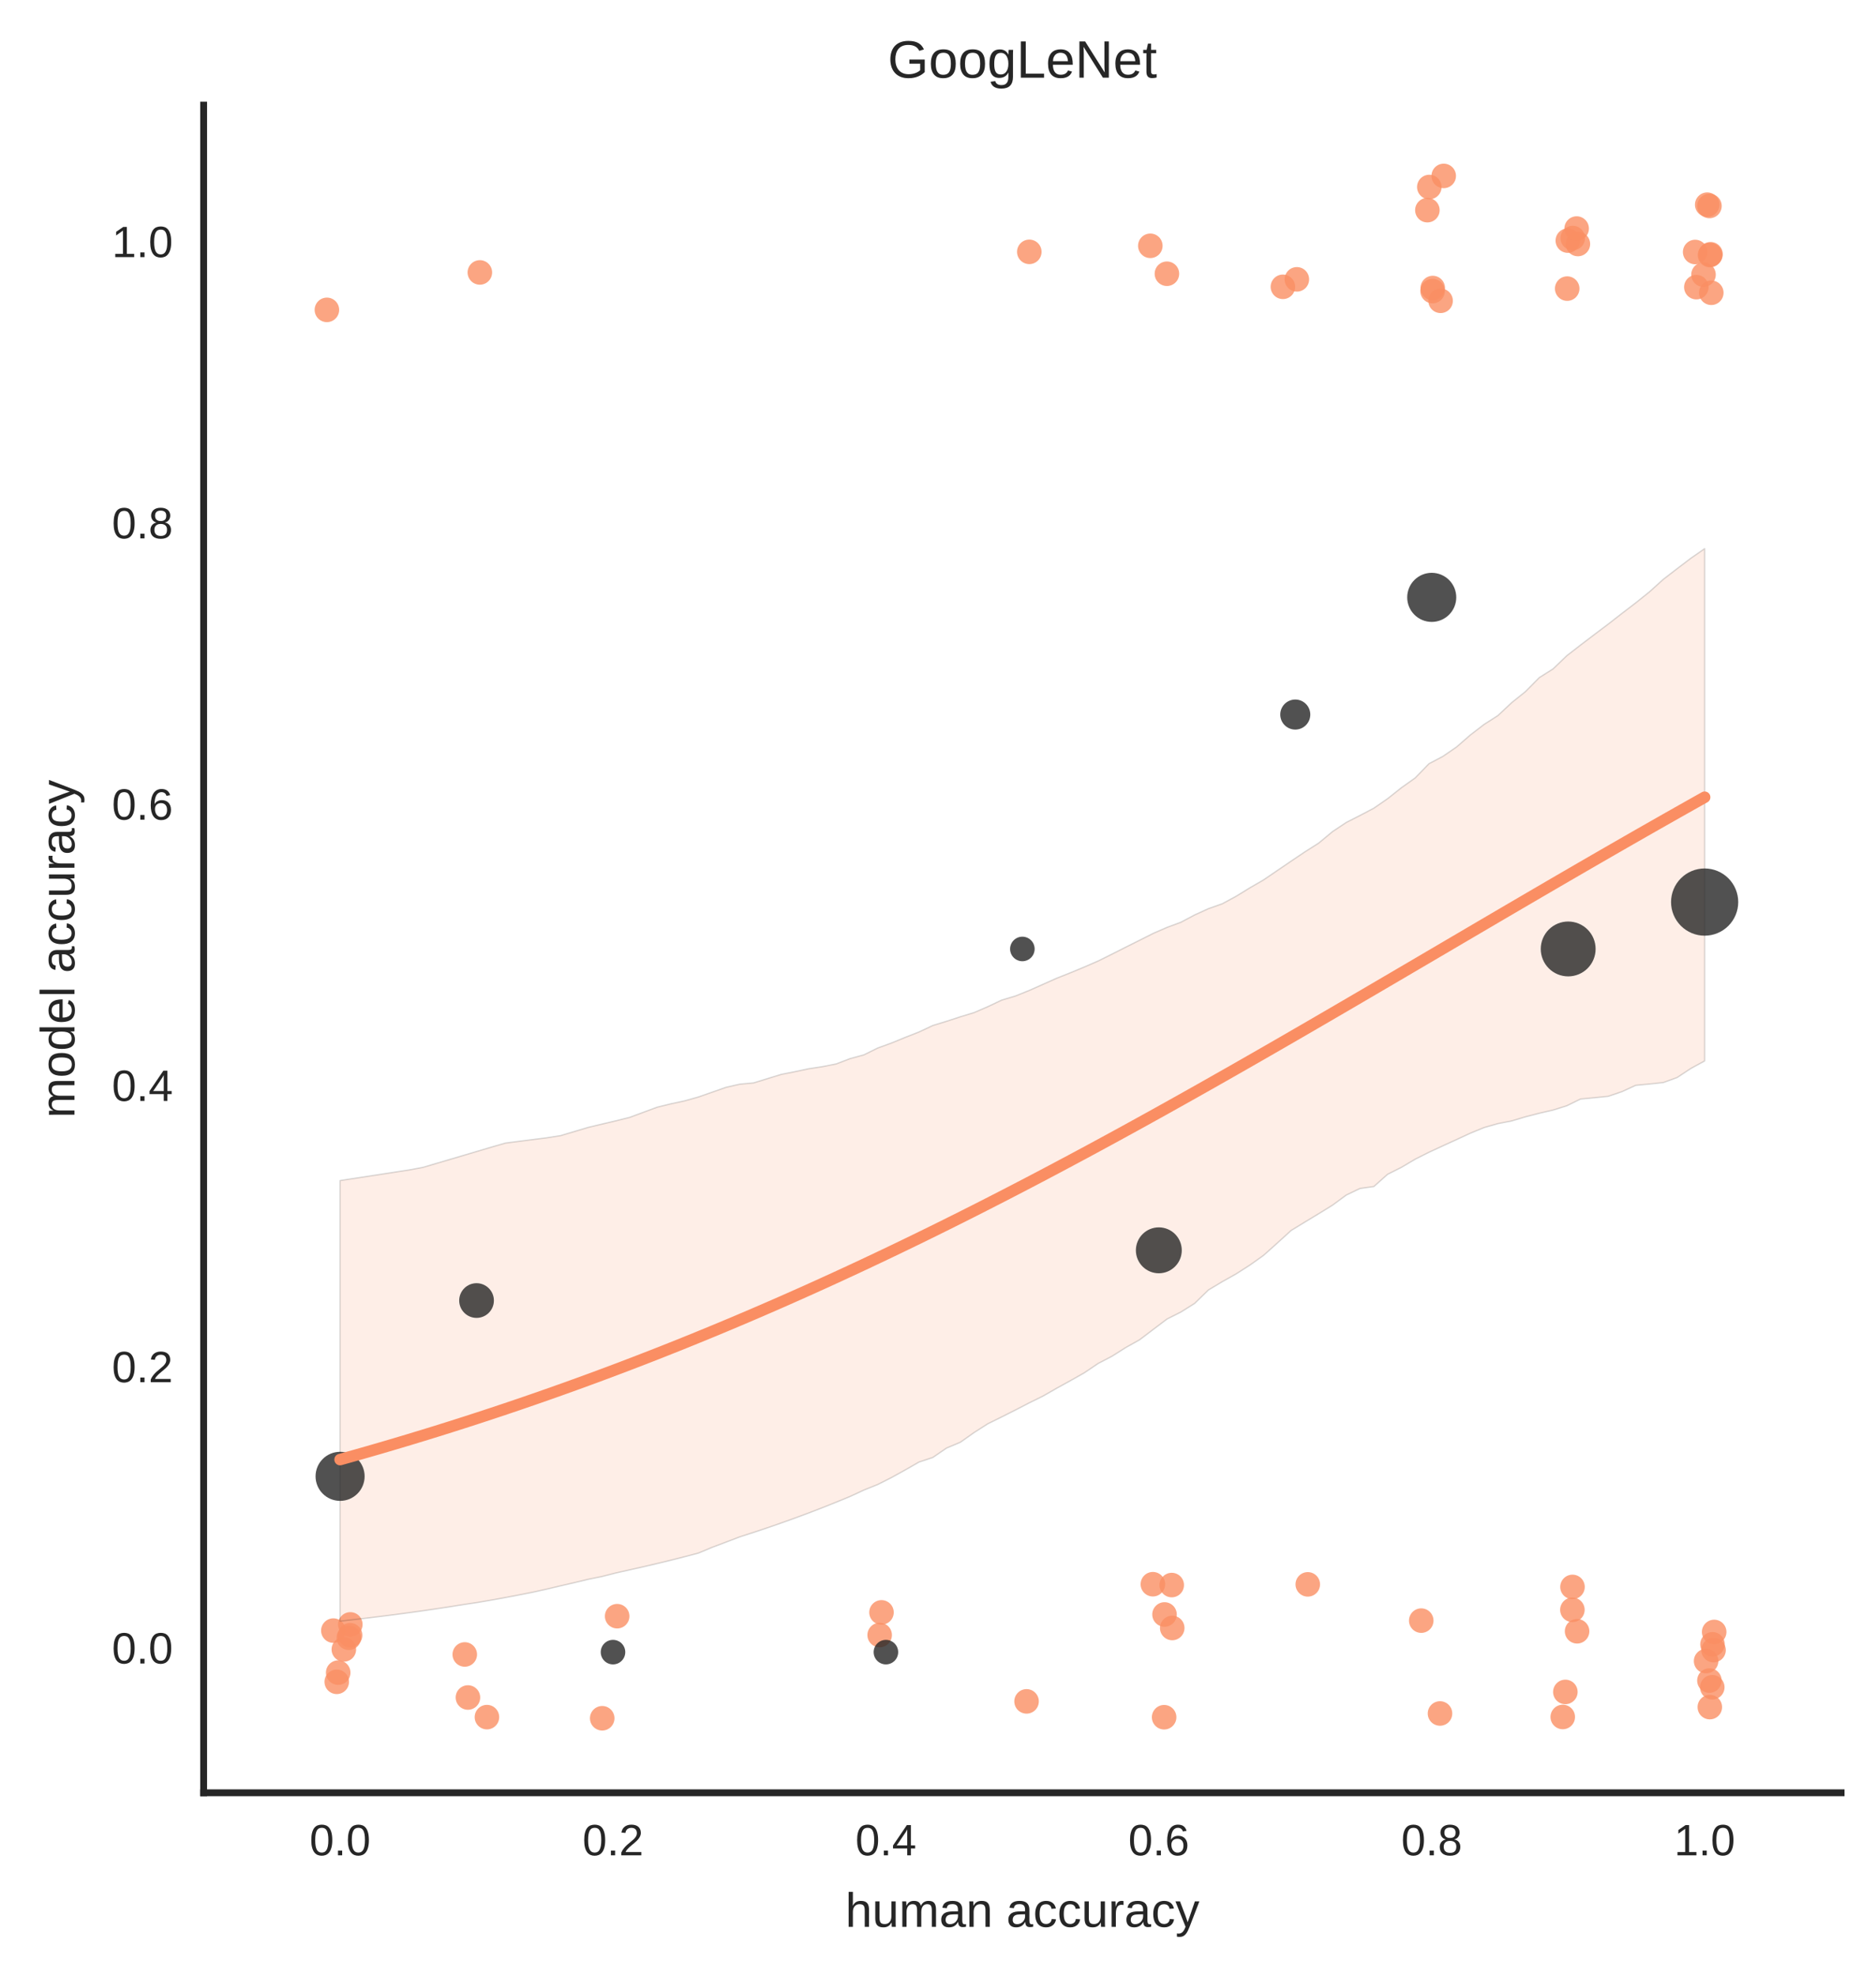 <?xml version="1.0" encoding="utf-8" standalone="no"?>
<!DOCTYPE svg PUBLIC "-//W3C//DTD SVG 1.1//EN"
  "http://www.w3.org/Graphics/SVG/1.1/DTD/svg11.dtd">
<!-- Created with matplotlib (http://matplotlib.org/) -->
<svg height="360pt" version="1.1" viewBox="0 0 342 360" width="342pt" xmlns="http://www.w3.org/2000/svg" xmlns:xlink="http://www.w3.org/1999/xlink">
 <defs>
  <style type="text/css">
*{stroke-linecap:butt;stroke-linejoin:round;stroke-miterlimit:100000;}
  </style>
 </defs>
 <g id="figure_1">
  <g id="patch_1">
   <path d="M 0 360.132 
L 342.837 360.132 
L 342.837 0 
L 0 0 
z
" style="fill:#ffffff;"/>
  </g>
  <g id="axes_1">
   <g id="patch_2">
    <path d="M 37.123 326.671 
L 335.637 326.671 
L 335.637 19.157 
L 37.123 19.157 
z
" style="fill:#ffffff;"/>
   </g>
   <g id="matplotlib.axis_1">
    <g id="xtick_1">
     <g id="line2d_1">
      <defs>
       <path d="M 0 0 
L 0 0 
" id="mc113254502" style="stroke:#262626;stroke-width:0.8;"/>
      </defs>
      <g>
       <use style="fill:#262626;stroke:#262626;stroke-width:0.8;" x="61.999" xlink:href="#mc113254502" y="326.671"/>
      </g>
     </g>
     <g id="text_1">
      <!-- 0.0 -->
      <defs>
       <path d="M 9.125 0 
L 9.125 10.688 
L 18.656 10.688 
L 18.656 0 
z
" id="LiberationSans-2e"/>
       <path d="M 51.703 34.422 
Q 51.703 24.516 49.828 17.75 
Q 47.953 10.984 44.703 6.812 
Q 41.453 2.641 37.062 0.828 
Q 32.672 -0.984 27.688 -0.984 
Q 22.656 -0.984 18.312 0.828 
Q 13.969 2.641 10.766 6.781 
Q 7.562 10.938 5.734 17.703 
Q 3.906 24.469 3.906 34.422 
Q 3.906 44.828 5.734 51.641 
Q 7.562 58.453 10.781 62.5 
Q 14.016 66.547 18.406 68.188 
Q 22.797 69.828 27.984 69.828 
Q 32.906 69.828 37.219 68.188 
Q 41.547 66.547 44.766 62.5 
Q 48 58.453 49.844 51.641 
Q 51.703 44.828 51.703 34.422 
M 42.781 34.422 
Q 42.781 42.625 41.797 48.062 
Q 40.828 53.516 38.922 56.766 
Q 37.016 60.016 34.25 61.359 
Q 31.5 62.703 27.984 62.703 
Q 24.266 62.703 21.438 61.328 
Q 18.609 59.969 16.672 56.719 
Q 14.75 53.469 13.766 48.016 
Q 12.797 42.578 12.797 34.422 
Q 12.797 26.516 13.797 21.094 
Q 14.797 15.672 16.719 12.375 
Q 18.656 9.078 21.438 7.641 
Q 24.219 6.203 27.781 6.203 
Q 31.25 6.203 34.031 7.641 
Q 36.812 9.078 38.734 12.375 
Q 40.672 15.672 41.719 21.094 
Q 42.781 26.516 42.781 34.422 
" id="LiberationSans-30"/>
      </defs>
      <g style="fill:#262626;" transform="translate(56.439 338.068)scale(0.08 -0.08)">
       <use xlink:href="#LiberationSans-30"/>
       <use x="55.615" xlink:href="#LiberationSans-2e"/>
       <use x="83.398" xlink:href="#LiberationSans-30"/>
      </g>
     </g>
    </g>
    <g id="xtick_2">
     <g id="line2d_2">
      <g>
       <use style="fill:#262626;stroke:#262626;stroke-width:0.8;" x="111.752" xlink:href="#mc113254502" y="326.671"/>
      </g>
     </g>
     <g id="text_2">
      <!-- 0.2 -->
      <defs>
       <path d="M 5.031 0 
L 5.031 6.203 
Q 7.516 11.922 11.109 16.281 
Q 14.703 20.656 18.656 24.188 
Q 22.609 27.734 26.484 30.766 
Q 30.375 33.797 33.5 36.812 
Q 36.625 39.844 38.547 43.156 
Q 40.484 46.484 40.484 50.688 
Q 40.484 53.609 39.594 55.828 
Q 38.719 58.062 37.062 59.562 
Q 35.406 61.078 33.078 61.828 
Q 30.766 62.594 27.938 62.594 
Q 25.297 62.594 22.969 61.859 
Q 20.656 61.141 18.844 59.672 
Q 17.047 58.203 15.891 56.031 
Q 14.75 53.859 14.406 50.984 
L 5.422 51.812 
Q 5.859 55.516 7.469 58.781 
Q 9.078 62.062 11.906 64.531 
Q 14.75 67 18.719 68.406 
Q 22.703 69.828 27.938 69.828 
Q 33.062 69.828 37.062 68.609 
Q 41.062 67.391 43.812 64.984 
Q 46.578 62.594 48.047 59.078 
Q 49.516 55.562 49.516 50.984 
Q 49.516 47.516 48.266 44.391 
Q 47.016 41.266 44.938 38.422 
Q 42.875 35.594 40.141 32.953 
Q 37.406 30.328 34.422 27.812 
Q 31.453 25.297 28.422 22.828 
Q 25.391 20.359 22.719 17.859 
Q 20.062 15.375 17.969 12.812 
Q 15.875 10.25 14.703 7.469 
L 50.594 7.469 
L 50.594 0 
z
" id="LiberationSans-32"/>
      </defs>
      <g style="fill:#262626;" transform="translate(106.192 338.068)scale(0.08 -0.08)">
       <use xlink:href="#LiberationSans-30"/>
       <use x="55.615" xlink:href="#LiberationSans-2e"/>
       <use x="83.398" xlink:href="#LiberationSans-32"/>
      </g>
     </g>
    </g>
    <g id="xtick_3">
     <g id="line2d_3">
      <g>
       <use style="fill:#262626;stroke:#262626;stroke-width:0.8;" x="161.504" xlink:href="#mc113254502" y="326.671"/>
      </g>
     </g>
     <g id="text_3">
      <!-- 0.4 -->
      <defs>
       <path d="M 43.016 15.578 
L 43.016 0 
L 34.719 0 
L 34.719 15.578 
L 2.297 15.578 
L 2.297 22.406 
L 33.797 68.797 
L 43.016 68.797 
L 43.016 22.516 
L 52.688 22.516 
L 52.688 15.578 
z
M 34.719 58.891 
Q 34.625 58.641 34.234 57.938 
Q 33.844 57.234 33.344 56.344 
Q 32.859 55.469 32.344 54.562 
Q 31.844 53.656 31.453 53.078 
L 13.812 27.094 
Q 13.578 26.703 13.109 26.062 
Q 12.641 25.438 12.156 24.781 
Q 11.672 24.125 11.172 23.484 
Q 10.688 22.859 10.406 22.516 
L 34.719 22.516 
z
" id="LiberationSans-34"/>
      </defs>
      <g style="fill:#262626;" transform="translate(155.944 338.068)scale(0.08 -0.08)">
       <use xlink:href="#LiberationSans-30"/>
       <use x="55.615" xlink:href="#LiberationSans-2e"/>
       <use x="83.398" xlink:href="#LiberationSans-34"/>
      </g>
     </g>
    </g>
    <g id="xtick_4">
     <g id="line2d_4">
      <g>
       <use style="fill:#262626;stroke:#262626;stroke-width:0.8;" x="211.256" xlink:href="#mc113254502" y="326.671"/>
      </g>
     </g>
     <g id="text_4">
      <!-- 0.6 -->
      <defs>
       <path d="M 51.219 22.516 
Q 51.219 17.328 49.781 13 
Q 48.344 8.688 45.531 5.578 
Q 42.719 2.484 38.562 0.75 
Q 34.422 -0.984 29 -0.984 
Q 23 -0.984 18.5 1.312 
Q 14.016 3.609 11.031 7.922 
Q 8.062 12.25 6.562 18.531 
Q 5.078 24.812 5.078 32.812 
Q 5.078 42 6.766 48.922 
Q 8.453 55.859 11.625 60.5 
Q 14.797 65.141 19.359 67.484 
Q 23.922 69.828 29.688 69.828 
Q 33.203 69.828 36.281 69.094 
Q 39.359 68.359 41.875 66.719 
Q 44.391 65.094 46.281 62.406 
Q 48.188 59.719 49.312 55.812 
L 40.922 54.297 
Q 39.547 58.734 36.547 60.719 
Q 33.547 62.703 29.594 62.703 
Q 25.984 62.703 23.047 60.984 
Q 20.125 59.281 18.062 55.875 
Q 16.016 52.484 14.906 47.359 
Q 13.812 42.234 13.812 35.406 
Q 16.219 39.844 20.562 42.156 
Q 24.906 44.484 30.516 44.484 
Q 35.203 44.484 39.016 42.969 
Q 42.828 41.453 45.531 38.594 
Q 48.25 35.75 49.734 31.672 
Q 51.219 27.594 51.219 22.516 
M 42.281 22.125 
Q 42.281 25.688 41.406 28.562 
Q 40.531 31.453 38.766 33.469 
Q 37.016 35.5 34.422 36.594 
Q 31.844 37.703 28.422 37.703 
Q 26.031 37.703 23.578 36.984 
Q 21.141 36.281 19.156 34.688 
Q 17.188 33.109 15.938 30.516 
Q 14.703 27.938 14.703 24.219 
Q 14.703 20.406 15.672 17.109 
Q 16.656 13.812 18.484 11.375 
Q 20.312 8.938 22.891 7.516 
Q 25.484 6.109 28.719 6.109 
Q 31.891 6.109 34.406 7.203 
Q 36.922 8.297 38.672 10.375 
Q 40.438 12.453 41.359 15.422 
Q 42.281 18.406 42.281 22.125 
" id="LiberationSans-36"/>
      </defs>
      <g style="fill:#262626;" transform="translate(205.696 338.068)scale(0.08 -0.08)">
       <use xlink:href="#LiberationSans-30"/>
       <use x="55.615" xlink:href="#LiberationSans-2e"/>
       <use x="83.398" xlink:href="#LiberationSans-36"/>
      </g>
     </g>
    </g>
    <g id="xtick_5">
     <g id="line2d_5">
      <g>
       <use style="fill:#262626;stroke:#262626;stroke-width:0.8;" x="261.009" xlink:href="#mc113254502" y="326.671"/>
      </g>
     </g>
     <g id="text_5">
      <!-- 0.8 -->
      <defs>
       <path d="M 51.266 19.188 
Q 51.266 14.797 49.875 11.109 
Q 48.484 7.422 45.625 4.734 
Q 42.781 2.047 38.328 0.531 
Q 33.891 -0.984 27.828 -0.984 
Q 21.781 -0.984 17.359 0.531 
Q 12.938 2.047 10.031 4.703 
Q 7.125 7.375 5.734 11.062 
Q 4.344 14.75 4.344 19.094 
Q 4.344 22.859 5.484 25.781 
Q 6.641 28.719 8.562 30.828 
Q 10.5 32.953 12.969 34.25 
Q 15.438 35.547 18.062 35.984 
L 18.062 36.188 
Q 15.188 36.859 12.906 38.375 
Q 10.641 39.891 9.094 42.016 
Q 7.562 44.141 6.75 46.719 
Q 5.953 49.312 5.953 52.203 
Q 5.953 55.812 7.344 59 
Q 8.734 62.203 11.469 64.625 
Q 14.203 67.047 18.25 68.438 
Q 22.312 69.828 27.641 69.828 
Q 33.25 69.828 37.375 68.406 
Q 41.5 67 44.203 64.578 
Q 46.922 62.156 48.234 58.938 
Q 49.562 55.719 49.562 52.094 
Q 49.562 49.266 48.75 46.672 
Q 47.953 44.094 46.406 41.969 
Q 44.875 39.844 42.594 38.344 
Q 40.328 36.859 37.359 36.281 
L 37.359 36.078 
Q 40.328 35.594 42.859 34.297 
Q 45.406 33.016 47.266 30.891 
Q 49.125 28.766 50.188 25.828 
Q 51.266 22.906 51.266 19.188 
M 40.438 51.609 
Q 40.438 54.203 39.766 56.344 
Q 39.109 58.5 37.594 60.031 
Q 36.078 61.578 33.641 62.422 
Q 31.203 63.281 27.641 63.281 
Q 24.172 63.281 21.781 62.422 
Q 19.391 61.578 17.844 60.031 
Q 16.312 58.5 15.625 56.344 
Q 14.938 54.203 14.938 51.609 
Q 14.938 49.562 15.469 47.406 
Q 16.016 45.266 17.422 43.5 
Q 18.844 41.75 21.328 40.625 
Q 23.828 39.5 27.734 39.5 
Q 31.891 39.5 34.406 40.625 
Q 36.922 41.75 38.25 43.5 
Q 39.594 45.266 40.016 47.406 
Q 40.438 49.562 40.438 51.609 
M 42.141 20.016 
Q 42.141 22.516 41.453 24.828 
Q 40.766 27.156 39.109 28.938 
Q 37.453 30.719 34.641 31.812 
Q 31.844 32.906 27.641 32.906 
Q 23.781 32.906 21.062 31.812 
Q 18.359 30.719 16.672 28.906 
Q 14.984 27.094 14.203 24.719 
Q 13.422 22.359 13.422 19.828 
Q 13.422 16.656 14.203 14.031 
Q 14.984 11.422 16.688 9.547 
Q 18.406 7.672 21.188 6.641 
Q 23.969 5.609 27.938 5.609 
Q 31.938 5.609 34.672 6.641 
Q 37.406 7.672 39.062 9.547 
Q 40.719 11.422 41.422 14.078 
Q 42.141 16.75 42.141 20.016 
" id="LiberationSans-38"/>
      </defs>
      <g style="fill:#262626;" transform="translate(255.449 338.068)scale(0.08 -0.08)">
       <use xlink:href="#LiberationSans-30"/>
       <use x="55.615" xlink:href="#LiberationSans-2e"/>
       <use x="83.398" xlink:href="#LiberationSans-38"/>
      </g>
     </g>
    </g>
    <g id="xtick_6">
     <g id="line2d_6">
      <g>
       <use style="fill:#262626;stroke:#262626;stroke-width:0.8;" x="310.761" xlink:href="#mc113254502" y="326.671"/>
      </g>
     </g>
     <g id="text_6">
      <!-- 1.0 -->
      <defs>
       <path d="M 7.625 0 
L 7.625 7.469 
L 25.141 7.469 
L 25.141 60.406 
L 9.625 49.312 
L 9.625 57.625 
L 25.875 68.797 
L 33.984 68.797 
L 33.984 7.469 
L 50.734 7.469 
L 50.734 0 
z
" id="LiberationSans-31"/>
      </defs>
      <g style="fill:#262626;" transform="translate(305.201 338.068)scale(0.08 -0.08)">
       <use xlink:href="#LiberationSans-31"/>
       <use x="55.615" xlink:href="#LiberationSans-2e"/>
       <use x="83.398" xlink:href="#LiberationSans-30"/>
      </g>
     </g>
    </g>
    <g id="text_7">
     <!-- human accuracy -->
     <defs>
      <path d="M 6.938 0 
L 6.938 40.531 
Q 6.938 42.188 6.906 43.922 
Q 6.891 45.656 6.828 47.266 
Q 6.781 48.875 6.734 50.281 
Q 6.688 51.703 6.641 52.828 
L 14.938 52.828 
Q 14.984 51.703 15.062 50.266 
Q 15.141 48.828 15.203 47.312 
Q 15.281 45.797 15.297 44.406 
Q 15.328 43.016 15.328 42.047 
L 15.531 42.047 
Q 16.453 45.062 17.5 47.281 
Q 18.562 49.516 19.969 50.953 
Q 21.391 52.391 23.344 53.094 
Q 25.297 53.812 28.078 53.812 
Q 29.156 53.812 30.125 53.641 
Q 31.109 53.469 31.641 53.328 
L 31.641 45.266 
Q 30.766 45.516 29.594 45.625 
Q 28.422 45.75 26.953 45.75 
Q 23.922 45.75 21.797 44.375 
Q 19.672 43.016 18.328 40.594 
Q 17 38.188 16.359 34.844 
Q 15.719 31.5 15.719 27.547 
L 15.719 0 
z
" id="LiberationSans-72"/>
      <path d="M 20.219 -0.984 
Q 12.25 -0.984 8.25 3.219 
Q 4.25 7.422 4.25 14.75 
Q 4.25 19.969 6.219 23.312 
Q 8.203 26.656 11.391 28.562 
Q 14.594 30.469 18.688 31.203 
Q 22.797 31.938 27.047 32.031 
L 38.922 32.234 
L 38.922 35.109 
Q 38.922 38.375 38.234 40.672 
Q 37.547 42.969 36.125 44.375 
Q 34.719 45.797 32.594 46.453 
Q 30.469 47.125 27.594 47.125 
Q 25.047 47.125 23 46.75 
Q 20.953 46.391 19.438 45.438 
Q 17.922 44.484 16.984 42.844 
Q 16.062 41.219 15.766 38.719 
L 6.594 39.547 
Q 7.078 42.672 8.438 45.281 
Q 9.812 47.906 12.328 49.797 
Q 14.844 51.703 18.625 52.75 
Q 22.406 53.812 27.781 53.812 
Q 37.75 53.812 42.766 49.234 
Q 47.797 44.672 47.797 36.031 
L 47.797 13.281 
Q 47.797 9.375 48.828 7.391 
Q 49.859 5.422 52.734 5.422 
Q 53.469 5.422 54.203 5.516 
Q 54.938 5.609 55.609 5.766 
L 55.609 0.297 
Q 53.953 -0.094 52.312 -0.281 
Q 50.688 -0.484 48.828 -0.484 
Q 46.344 -0.484 44.562 0.172 
Q 42.781 0.828 41.656 2.172 
Q 40.531 3.516 39.938 5.484 
Q 39.359 7.469 39.203 10.109 
L 38.922 10.109 
Q 37.5 7.562 35.812 5.516 
Q 34.125 3.469 31.875 2.031 
Q 29.641 0.594 26.781 -0.188 
Q 23.922 -0.984 20.219 -0.984 
M 22.219 5.609 
Q 26.422 5.609 29.562 7.141 
Q 32.719 8.688 34.781 11.078 
Q 36.859 13.484 37.891 16.312 
Q 38.922 19.141 38.922 21.734 
L 38.922 26.078 
L 29.297 25.875 
Q 26.078 25.828 23.172 25.406 
Q 20.266 25 18.062 23.781 
Q 15.875 22.562 14.578 20.359 
Q 13.281 18.172 13.281 14.594 
Q 13.281 10.297 15.594 7.953 
Q 17.922 5.609 22.219 5.609 
" id="LiberationSans-61"/>
      <path d="M 15.328 52.828 
L 15.328 19.344 
Q 15.328 15.484 15.891 12.891 
Q 16.453 10.297 17.719 8.703 
Q 19 7.125 21.062 6.469 
Q 23.141 5.812 26.219 5.812 
Q 29.344 5.812 31.859 6.906 
Q 34.375 8.016 36.156 10.078 
Q 37.938 12.156 38.906 15.203 
Q 39.891 18.266 39.891 22.219 
L 39.891 52.828 
L 48.688 52.828 
L 48.688 11.281 
Q 48.688 9.625 48.703 7.781 
Q 48.734 5.953 48.781 4.312 
Q 48.828 2.688 48.875 1.516 
Q 48.922 0.344 48.969 0 
L 40.672 0 
Q 40.625 0.25 40.578 1.312 
Q 40.531 2.391 40.453 3.781 
Q 40.375 5.172 40.328 6.609 
Q 40.281 8.062 40.281 9.031 
L 40.141 9.031 
Q 38.875 6.734 37.359 4.875 
Q 35.844 3.031 33.844 1.734 
Q 31.844 0.438 29.25 -0.266 
Q 26.656 -0.984 23.25 -0.984 
Q 18.844 -0.984 15.672 0.094 
Q 12.5 1.172 10.453 3.422 
Q 8.406 5.672 7.453 9.188 
Q 6.5 12.703 6.5 17.625 
L 6.5 52.828 
z
" id="LiberationSans-75"/>
      <path d="M 13.422 26.656 
Q 13.422 22.125 14.078 18.312 
Q 14.75 14.5 16.312 11.734 
Q 17.875 8.984 20.438 7.469 
Q 23 5.953 26.766 5.953 
Q 31.453 5.953 34.594 8.484 
Q 37.75 11.031 38.484 16.312 
L 47.359 15.719 
Q 46.922 12.453 45.453 9.422 
Q 44 6.391 41.484 4.094 
Q 38.969 1.812 35.344 0.406 
Q 31.734 -0.984 27 -0.984 
Q 20.797 -0.984 16.453 1.109 
Q 12.109 3.219 9.391 6.906 
Q 6.688 10.594 5.469 15.594 
Q 4.25 20.609 4.25 26.469 
Q 4.25 31.781 5.125 35.859 
Q 6 39.938 7.594 42.984 
Q 9.188 46.047 11.328 48.125 
Q 13.484 50.203 15.984 51.438 
Q 18.5 52.688 21.281 53.25 
Q 24.078 53.812 26.906 53.812 
Q 31.344 53.812 34.812 52.594 
Q 38.281 51.375 40.797 49.25 
Q 43.312 47.125 44.875 44.234 
Q 46.438 41.359 47.078 38.031 
L 38.031 37.359 
Q 37.359 41.75 34.562 44.328 
Q 31.781 46.922 26.656 46.922 
Q 22.906 46.922 20.391 45.672 
Q 17.875 44.438 16.312 41.922 
Q 14.75 39.406 14.078 35.594 
Q 13.422 31.781 13.422 26.656 
" id="LiberationSans-63"/>
      <path d="M 29.5 0 
Q 27.641 -4.781 25.703 -8.609 
Q 23.781 -12.453 21.391 -15.156 
Q 19 -17.875 16.062 -19.312 
Q 13.141 -20.75 9.328 -20.75 
Q 7.672 -20.75 6.25 -20.656 
Q 4.828 -20.562 3.266 -20.219 
L 3.266 -13.625 
Q 4.203 -13.766 5.375 -13.844 
Q 6.547 -13.922 7.375 -13.922 
Q 11.234 -13.922 14.547 -11.031 
Q 17.875 -8.156 20.359 -1.859 
L 21.188 0.25 
L 0.25 52.828 
L 9.625 52.828 
L 20.75 23.641 
Q 21.234 22.312 21.984 20.109 
Q 22.75 17.922 23.5 15.719 
Q 24.266 13.531 24.844 11.766 
Q 25.438 10.016 25.531 9.578 
Q 25.688 10.109 26.25 11.688 
Q 26.812 13.281 27.516 15.234 
Q 28.219 17.188 28.953 19.188 
Q 29.688 21.188 30.172 22.656 
L 40.531 52.828 
L 49.812 52.828 
z
" id="LiberationSans-79"/>
      <path d="M 15.484 43.797 
Q 16.938 46.484 18.641 48.359 
Q 20.359 50.25 22.406 51.469 
Q 24.469 52.688 26.906 53.25 
Q 29.344 53.812 32.375 53.812 
Q 37.453 53.812 40.703 52.438 
Q 43.953 51.078 45.828 48.609 
Q 47.703 46.141 48.406 42.719 
Q 49.125 39.312 49.125 35.203 
L 49.125 0 
L 40.281 0 
L 40.281 33.5 
Q 40.281 36.859 39.859 39.391 
Q 39.453 41.938 38.281 43.625 
Q 37.109 45.312 34.953 46.156 
Q 32.812 47.016 29.391 47.016 
Q 26.266 47.016 23.75 45.891 
Q 21.234 44.781 19.453 42.719 
Q 17.672 40.672 16.688 37.734 
Q 15.719 34.812 15.719 31.156 
L 15.719 0 
L 6.938 0 
L 6.938 72.469 
L 15.719 72.469 
L 15.719 53.609 
Q 15.719 52 15.672 50.391 
Q 15.625 48.781 15.547 47.406 
Q 15.484 46.047 15.422 45.094 
Q 15.375 44.141 15.328 43.797 
z
" id="LiberationSans-68"/>
      <path d="M 37.5 0 
L 37.5 33.5 
Q 37.5 37.359 37.016 39.938 
Q 36.531 42.531 35.375 44.109 
Q 34.234 45.703 32.375 46.359 
Q 30.516 47.016 27.828 47.016 
Q 25.047 47.016 22.797 45.922 
Q 20.562 44.828 18.969 42.75 
Q 17.391 40.672 16.531 37.625 
Q 15.672 34.578 15.672 30.609 
L 15.672 0 
L 6.938 0 
L 6.938 41.547 
Q 6.938 43.219 6.906 45.047 
Q 6.891 46.875 6.828 48.5 
Q 6.781 50.141 6.734 51.312 
Q 6.688 52.484 6.641 52.828 
L 14.938 52.828 
Q 14.984 52.594 15.031 51.516 
Q 15.094 50.438 15.156 49.047 
Q 15.234 47.656 15.281 46.219 
Q 15.328 44.781 15.328 43.797 
L 15.484 43.797 
Q 16.656 46.094 18.016 47.953 
Q 19.391 49.812 21.219 51.094 
Q 23.047 52.391 25.406 53.094 
Q 27.781 53.812 30.906 53.812 
Q 36.922 53.812 40.406 51.422 
Q 43.891 49.031 45.266 43.797 
L 45.406 43.797 
Q 46.578 46.094 48.047 47.953 
Q 49.516 49.812 51.469 51.094 
Q 53.422 52.391 55.859 53.094 
Q 58.297 53.812 61.422 53.812 
Q 65.438 53.812 68.328 52.734 
Q 71.234 51.656 73.094 49.406 
Q 74.953 47.172 75.828 43.625 
Q 76.703 40.094 76.703 35.203 
L 76.703 0 
L 68.016 0 
L 68.016 33.5 
Q 68.016 37.359 67.531 39.938 
Q 67.047 42.531 65.891 44.109 
Q 64.75 45.703 62.891 46.359 
Q 61.031 47.016 58.344 47.016 
Q 55.562 47.016 53.312 45.969 
Q 51.078 44.922 49.484 42.875 
Q 47.906 40.828 47.047 37.75 
Q 46.188 34.672 46.188 30.609 
L 46.188 0 
z
" id="LiberationSans-6d"/>
      <path d="M 40.281 0 
L 40.281 33.5 
Q 40.281 37.359 39.719 39.938 
Q 39.156 42.531 37.891 44.109 
Q 36.625 45.703 34.547 46.359 
Q 32.469 47.016 29.391 47.016 
Q 26.266 47.016 23.75 45.922 
Q 21.234 44.828 19.453 42.75 
Q 17.672 40.672 16.688 37.625 
Q 15.719 34.578 15.719 30.609 
L 15.719 0 
L 6.938 0 
L 6.938 41.547 
Q 6.938 43.219 6.906 45.047 
Q 6.891 46.875 6.828 48.5 
Q 6.781 50.141 6.734 51.312 
Q 6.688 52.484 6.641 52.828 
L 14.938 52.828 
Q 14.984 52.594 15.031 51.516 
Q 15.094 50.438 15.156 49.047 
Q 15.234 47.656 15.281 46.219 
Q 15.328 44.781 15.328 43.797 
L 15.484 43.797 
Q 16.75 46.094 18.266 47.953 
Q 19.781 49.812 21.781 51.094 
Q 23.781 52.391 26.359 53.094 
Q 28.953 53.812 32.375 53.812 
Q 36.766 53.812 39.938 52.734 
Q 43.109 51.656 45.156 49.406 
Q 47.219 47.172 48.172 43.625 
Q 49.125 40.094 49.125 35.203 
L 49.125 0 
z
" id="LiberationSans-6e"/>
      <path id="LiberationSans-20"/>
     </defs>
     <g style="fill:#262626;" transform="translate(154.1 351.106)scale(0.088 -0.088)">
      <use xlink:href="#LiberationSans-68"/>
      <use x="55.615" xlink:href="#LiberationSans-75"/>
      <use x="111.23" xlink:href="#LiberationSans-6d"/>
      <use x="194.531" xlink:href="#LiberationSans-61"/>
      <use x="250.146" xlink:href="#LiberationSans-6e"/>
      <use x="305.762" xlink:href="#LiberationSans-20"/>
      <use x="333.545" xlink:href="#LiberationSans-61"/>
      <use x="389.16" xlink:href="#LiberationSans-63"/>
      <use x="439.16" xlink:href="#LiberationSans-63"/>
      <use x="489.16" xlink:href="#LiberationSans-75"/>
      <use x="544.775" xlink:href="#LiberationSans-72"/>
      <use x="578.076" xlink:href="#LiberationSans-61"/>
      <use x="633.691" xlink:href="#LiberationSans-63"/>
      <use x="683.691" xlink:href="#LiberationSans-79"/>
     </g>
    </g>
   </g>
   <g id="matplotlib.axis_2">
    <g id="ytick_1">
     <g id="line2d_7">
      <g>
       <use style="fill:#262626;stroke:#262626;stroke-width:0.8;" x="37.123" xlink:href="#mc113254502" y="301.045"/>
      </g>
     </g>
     <g id="text_8">
      <!-- 0.0 -->
      <g style="fill:#262626;" transform="translate(20.403 303.114)scale(0.08 -0.08)">
       <use xlink:href="#LiberationSans-30"/>
       <use x="55.615" xlink:href="#LiberationSans-2e"/>
       <use x="83.398" xlink:href="#LiberationSans-30"/>
      </g>
     </g>
    </g>
    <g id="ytick_2">
     <g id="line2d_8">
      <g>
       <use style="fill:#262626;stroke:#262626;stroke-width:0.8;" x="37.123" xlink:href="#mc113254502" y="249.792"/>
      </g>
     </g>
     <g id="text_9">
      <!-- 0.2 -->
      <g style="fill:#262626;" transform="translate(20.403 251.861)scale(0.08 -0.08)">
       <use xlink:href="#LiberationSans-30"/>
       <use x="55.615" xlink:href="#LiberationSans-2e"/>
       <use x="83.398" xlink:href="#LiberationSans-32"/>
      </g>
     </g>
    </g>
    <g id="ytick_3">
     <g id="line2d_9">
      <g>
       <use style="fill:#262626;stroke:#262626;stroke-width:0.8;" x="37.123" xlink:href="#mc113254502" y="198.54"/>
      </g>
     </g>
     <g id="text_10">
      <!-- 0.4 -->
      <g style="fill:#262626;" transform="translate(20.403 200.609)scale(0.08 -0.08)">
       <use xlink:href="#LiberationSans-30"/>
       <use x="55.615" xlink:href="#LiberationSans-2e"/>
       <use x="83.398" xlink:href="#LiberationSans-34"/>
      </g>
     </g>
    </g>
    <g id="ytick_4">
     <g id="line2d_10">
      <g>
       <use style="fill:#262626;stroke:#262626;stroke-width:0.8;" x="37.123" xlink:href="#mc113254502" y="147.288"/>
      </g>
     </g>
     <g id="text_11">
      <!-- 0.6 -->
      <g style="fill:#262626;" transform="translate(20.403 149.357)scale(0.08 -0.08)">
       <use xlink:href="#LiberationSans-30"/>
       <use x="55.615" xlink:href="#LiberationSans-2e"/>
       <use x="83.398" xlink:href="#LiberationSans-36"/>
      </g>
     </g>
    </g>
    <g id="ytick_5">
     <g id="line2d_11">
      <g>
       <use style="fill:#262626;stroke:#262626;stroke-width:0.8;" x="37.123" xlink:href="#mc113254502" y="96.035"/>
      </g>
     </g>
     <g id="text_12">
      <!-- 0.8 -->
      <g style="fill:#262626;" transform="translate(20.403 98.104)scale(0.08 -0.08)">
       <use xlink:href="#LiberationSans-30"/>
       <use x="55.615" xlink:href="#LiberationSans-2e"/>
       <use x="83.398" xlink:href="#LiberationSans-38"/>
      </g>
     </g>
    </g>
    <g id="ytick_6">
     <g id="line2d_12">
      <g>
       <use style="fill:#262626;stroke:#262626;stroke-width:0.8;" x="37.123" xlink:href="#mc113254502" y="44.783"/>
      </g>
     </g>
     <g id="text_13">
      <!-- 1.0 -->
      <g style="fill:#262626;" transform="translate(20.403 46.852)scale(0.08 -0.08)">
       <use xlink:href="#LiberationSans-31"/>
       <use x="55.615" xlink:href="#LiberationSans-2e"/>
       <use x="83.398" xlink:href="#LiberationSans-30"/>
      </g>
     </g>
    </g>
    <g id="text_14">
     <!-- model accuracy -->
     <defs>
      <path d="M 40.094 8.5 
Q 37.641 3.422 33.609 1.219 
Q 29.594 -0.984 23.641 -0.984 
Q 13.625 -0.984 8.906 5.75 
Q 4.203 12.5 4.203 26.172 
Q 4.203 53.812 23.641 53.812 
Q 29.641 53.812 33.641 51.609 
Q 37.641 49.422 40.094 44.625 
L 40.188 44.625 
Q 40.188 45.125 40.156 46.172 
Q 40.141 47.219 40.109 48.359 
Q 40.094 49.516 40.094 50.531 
Q 40.094 51.562 40.094 52 
L 40.094 72.469 
L 48.875 72.469 
L 48.875 10.891 
Q 48.875 8.984 48.891 7.219 
Q 48.922 5.469 48.969 4 
Q 49.031 2.547 49.078 1.484 
Q 49.125 0.438 49.172 0 
L 40.766 0 
Q 40.672 0.484 40.594 1.391 
Q 40.531 2.297 40.453 3.469 
Q 40.375 4.641 40.328 5.938 
Q 40.281 7.234 40.281 8.5 
z
M 13.422 26.469 
Q 13.422 21 14.109 17.094 
Q 14.797 13.188 16.312 10.672 
Q 17.828 8.156 20.172 6.984 
Q 22.516 5.812 25.875 5.812 
Q 29.344 5.812 32 6.938 
Q 34.672 8.062 36.453 10.578 
Q 38.234 13.094 39.156 17.141 
Q 40.094 21.188 40.094 27.047 
Q 40.094 32.672 39.156 36.547 
Q 38.234 40.438 36.422 42.828 
Q 34.625 45.219 32 46.266 
Q 29.391 47.312 25.984 47.312 
Q 22.75 47.312 20.406 46.188 
Q 18.062 45.062 16.5 42.578 
Q 14.938 40.094 14.172 36.109 
Q 13.422 32.125 13.422 26.469 
" id="LiberationSans-64"/>
      <path d="M 13.484 24.562 
Q 13.484 20.406 14.328 16.906 
Q 15.188 13.422 16.969 10.906 
Q 18.75 8.406 21.531 7 
Q 24.312 5.609 28.219 5.609 
Q 33.938 5.609 37.375 7.906 
Q 40.828 10.203 42.047 13.719 
L 49.75 11.531 
Q 48.922 9.328 47.438 7.109 
Q 45.953 4.891 43.453 3.094 
Q 40.969 1.312 37.234 0.156 
Q 33.5 -0.984 28.219 -0.984 
Q 16.5 -0.984 10.375 6 
Q 4.25 12.984 4.25 26.766 
Q 4.25 34.188 6.094 39.328 
Q 7.953 44.484 11.172 47.703 
Q 14.406 50.922 18.703 52.359 
Q 23 53.812 27.875 53.812 
Q 34.516 53.812 38.984 51.656 
Q 43.453 49.516 46.156 45.719 
Q 48.875 41.938 50.016 36.812 
Q 51.172 31.688 51.172 25.734 
L 51.172 24.562 
z
M 42.094 31.297 
Q 41.359 39.656 37.844 43.484 
Q 34.328 47.312 27.734 47.312 
Q 25.531 47.312 23.109 46.609 
Q 20.703 45.906 18.656 44.094 
Q 16.609 42.281 15.188 39.172 
Q 13.766 36.078 13.578 31.297 
z
" id="LiberationSans-65"/>
      <path d="M 51.422 26.469 
Q 51.422 12.594 45.312 5.797 
Q 39.203 -0.984 27.594 -0.984 
Q 22.078 -0.984 17.719 0.672 
Q 13.375 2.344 10.375 5.766 
Q 7.375 9.188 5.781 14.328 
Q 4.203 19.484 4.203 26.469 
Q 4.203 53.812 27.875 53.812 
Q 34.031 53.812 38.5 52.094 
Q 42.969 50.391 45.828 46.969 
Q 48.688 43.562 50.047 38.422 
Q 51.422 33.297 51.422 26.469 
M 42.188 26.469 
Q 42.188 32.625 41.234 36.625 
Q 40.281 40.625 38.453 43.016 
Q 36.625 45.406 33.984 46.359 
Q 31.344 47.312 28.031 47.312 
Q 24.656 47.312 21.938 46.312 
Q 19.234 45.312 17.328 42.891 
Q 15.438 40.484 14.422 36.469 
Q 13.422 32.469 13.422 26.469 
Q 13.422 20.312 14.5 16.281 
Q 15.578 12.25 17.453 9.859 
Q 19.344 7.469 21.906 6.484 
Q 24.469 5.516 27.484 5.516 
Q 30.859 5.516 33.594 6.469 
Q 36.328 7.422 38.234 9.812 
Q 40.141 12.203 41.156 16.25 
Q 42.188 20.312 42.188 26.469 
" id="LiberationSans-6f"/>
      <path d="M 6.734 0 
L 6.734 72.469 
L 15.531 72.469 
L 15.531 0 
z
" id="LiberationSans-6c"/>
     </defs>
     <g style="fill:#262626;" transform="translate(13.577 203.725)rotate(-90.0)scale(0.088 -0.088)">
      <use xlink:href="#LiberationSans-6d"/>
      <use x="83.301" xlink:href="#LiberationSans-6f"/>
      <use x="138.916" xlink:href="#LiberationSans-64"/>
      <use x="194.531" xlink:href="#LiberationSans-65"/>
      <use x="250.146" xlink:href="#LiberationSans-6c"/>
      <use x="272.363" xlink:href="#LiberationSans-20"/>
      <use x="300.146" xlink:href="#LiberationSans-61"/>
      <use x="355.762" xlink:href="#LiberationSans-63"/>
      <use x="405.762" xlink:href="#LiberationSans-63"/>
      <use x="455.762" xlink:href="#LiberationSans-75"/>
      <use x="511.377" xlink:href="#LiberationSans-72"/>
      <use x="544.678" xlink:href="#LiberationSans-61"/>
      <use x="600.293" xlink:href="#LiberationSans-63"/>
      <use x="650.293" xlink:href="#LiberationSans-79"/>
     </g>
    </g>
   </g>
   <g id="PathCollection_1">
    <defs>
     <path d="M 0 2.236 
C 0.593 2.236 1.162 2 1.581 1.581 
C 2 1.162 2.236 0.593 2.236 0 
C 2.236 -0.593 2 -1.162 1.581 -1.581 
C 1.162 -2 0.593 -2.236 0 -2.236 
C -0.593 -2.236 -1.162 -2 -1.581 -1.581 
C -2 -1.162 -2.236 -0.593 -2.236 0 
C -2.236 0.593 -2 1.162 -1.581 1.581 
C -1.162 2 -0.593 2.236 0 2.236 
z
" id="m188d4c64e4"/>
    </defs>
    <g clip-path="url(#pbe6fed1be9)">
     <use style="fill:#fa8e63;fill-opacity:0.8;" x="63.865" xlink:href="#m188d4c64e4" y="295.996"/>
     <use style="fill:#fa8e63;fill-opacity:0.8;" x="311.973" xlink:href="#m188d4c64e4" y="53.345"/>
     <use style="fill:#fa8e63;fill-opacity:0.8;" x="112.51" xlink:href="#m188d4c64e4" y="294.496"/>
     <use style="fill:#fa8e63;fill-opacity:0.8;" x="287.653" xlink:href="#m188d4c64e4" y="44.461"/>
     <use style="fill:#fa8e63;fill-opacity:0.8;" x="213.701" xlink:href="#m188d4c64e4" y="296.644"/>
     <use style="fill:#fa8e63;fill-opacity:0.8;" x="286.651" xlink:href="#m188d4c64e4" y="293.333"/>
     <use style="fill:#fa8e63;fill-opacity:0.8;" x="262.516" xlink:href="#m188d4c64e4" y="312.223"/>
     <use style="fill:#fa8e63;fill-opacity:0.8;" x="285.704" xlink:href="#m188d4c64e4" y="52.588"/>
     <use style="fill:#fa8e63;fill-opacity:0.8;" x="263.193" xlink:href="#m188d4c64e4" y="32.056"/>
     <use style="fill:#fa8e63;fill-opacity:0.8;" x="109.785" xlink:href="#m188d4c64e4" y="313.095"/>
     <use style="fill:#fa8e63;fill-opacity:0.8;" x="262.624" xlink:href="#m188d4c64e4" y="54.813"/>
     <use style="fill:#fa8e63;fill-opacity:0.8;" x="212.732" xlink:href="#m188d4c64e4" y="49.88"/>
     <use style="fill:#fa8e63;fill-opacity:0.8;" x="84.728" xlink:href="#m188d4c64e4" y="301.469"/>
     <use style="fill:#fa8e63;fill-opacity:0.8;" x="87.478" xlink:href="#m188d4c64e4" y="49.643"/>
     <use style="fill:#fa8e63;fill-opacity:0.8;" x="187.145" xlink:href="#m188d4c64e4" y="310.017"/>
     <use style="fill:#fa8e63;fill-opacity:0.8;" x="312.152" xlink:href="#m188d4c64e4" y="307.444"/>
     <use style="fill:#fa8e63;fill-opacity:0.8;" x="287.508" xlink:href="#m188d4c64e4" y="297.246"/>
     <use style="fill:#fa8e63;fill-opacity:0.8;" x="311.704" xlink:href="#m188d4c64e4" y="311.062"/>
     <use style="fill:#fa8e63;fill-opacity:0.8;" x="309.033" xlink:href="#m188d4c64e4" y="45.918"/>
     <use style="fill:#fa8e63;fill-opacity:0.8;" x="233.878" xlink:href="#m188d4c64e4" y="52.262"/>
     <use style="fill:#fa8e63;fill-opacity:0.8;" x="187.645" xlink:href="#m188d4c64e4" y="45.89"/>
     <use style="fill:#fa8e63;fill-opacity:0.8;" x="285.818" xlink:href="#m188d4c64e4" y="43.844"/>
     <use style="fill:#fa8e63;fill-opacity:0.8;" x="311.739" xlink:href="#m188d4c64e4" y="46.485"/>
     <use style="fill:#fa8e63;fill-opacity:0.8;" x="238.41" xlink:href="#m188d4c64e4" y="288.696"/>
     <use style="fill:#fa8e63;fill-opacity:0.8;" x="59.594" xlink:href="#m188d4c64e4" y="56.463"/>
     <use style="fill:#fa8e63;fill-opacity:0.8;" x="286.671" xlink:href="#m188d4c64e4" y="289.162"/>
     <use style="fill:#fa8e63;fill-opacity:0.8;" x="160.366" xlink:href="#m188d4c64e4" y="297.93"/>
     <use style="fill:#fa8e63;fill-opacity:0.8;" x="63.588" xlink:href="#m188d4c64e4" y="298.419"/>
     <use style="fill:#fa8e63;fill-opacity:0.8;" x="312.192" xlink:href="#m188d4c64e4" y="299.619"/>
     <use style="fill:#fa8e63;fill-opacity:0.8;" x="85.305" xlink:href="#m188d4c64e4" y="309.312"/>
     <use style="fill:#fa8e63;fill-opacity:0.8;" x="311.232" xlink:href="#m188d4c64e4" y="37.293"/>
     <use style="fill:#fa8e63;fill-opacity:0.8;" x="286.717" xlink:href="#m188d4c64e4" y="43.375"/>
     <use style="fill:#fa8e63;fill-opacity:0.8;" x="60.772" xlink:href="#m188d4c64e4" y="297.121"/>
     <use style="fill:#fa8e63;fill-opacity:0.8;" x="213.61" xlink:href="#m188d4c64e4" y="288.823"/>
     <use style="fill:#fa8e63;fill-opacity:0.8;" x="260.215" xlink:href="#m188d4c64e4" y="38.296"/>
     <use style="fill:#fa8e63;fill-opacity:0.8;" x="285.368" xlink:href="#m188d4c64e4" y="308.296"/>
     <use style="fill:#fa8e63;fill-opacity:0.8;" x="311.837" xlink:href="#m188d4c64e4" y="46.327"/>
     <use style="fill:#fa8e63;fill-opacity:0.8;" x="311.629" xlink:href="#m188d4c64e4" y="306.227"/>
     <use style="fill:#fa8e63;fill-opacity:0.8;" x="261.162" xlink:href="#m188d4c64e4" y="53.038"/>
     <use style="fill:#fa8e63;fill-opacity:0.8;" x="312.499" xlink:href="#m188d4c64e4" y="297.368"/>
     <use style="fill:#fa8e63;fill-opacity:0.8;" x="212.296" xlink:href="#m188d4c64e4" y="294.181"/>
     <use style="fill:#fa8e63;fill-opacity:0.8;" x="61.391" xlink:href="#m188d4c64e4" y="306.453"/>
     <use style="fill:#fa8e63;fill-opacity:0.8;" x="312.384" xlink:href="#m188d4c64e4" y="300.675"/>
     <use style="fill:#fa8e63;fill-opacity:0.8;" x="160.699" xlink:href="#m188d4c64e4" y="293.801"/>
     <use style="fill:#fa8e63;fill-opacity:0.8;" x="209.708" xlink:href="#m188d4c64e4" y="44.79"/>
     <use style="fill:#fa8e63;fill-opacity:0.8;" x="261.196" xlink:href="#m188d4c64e4" y="52.485"/>
     <use style="fill:#fa8e63;fill-opacity:0.8;" x="287.428" xlink:href="#m188d4c64e4" y="41.646"/>
     <use style="fill:#fa8e63;fill-opacity:0.8;" x="311.638" xlink:href="#m188d4c64e4" y="37.534"/>
     <use style="fill:#fa8e63;fill-opacity:0.8;" x="310.553" xlink:href="#m188d4c64e4" y="50.045"/>
     <use style="fill:#fa8e63;fill-opacity:0.8;" x="284.894" xlink:href="#m188d4c64e4" y="312.859"/>
     <use style="fill:#fa8e63;fill-opacity:0.8;" x="62.684" xlink:href="#m188d4c64e4" y="300.55"/>
     <use style="fill:#fa8e63;fill-opacity:0.8;" x="212.224" xlink:href="#m188d4c64e4" y="312.905"/>
     <use style="fill:#fa8e63;fill-opacity:0.8;" x="88.77" xlink:href="#m188d4c64e4" y="312.887"/>
     <use style="fill:#fa8e63;fill-opacity:0.8;" x="63.825" xlink:href="#m188d4c64e4" y="297.967"/>
     <use style="fill:#fa8e63;fill-opacity:0.8;" x="259.097" xlink:href="#m188d4c64e4" y="295.302"/>
     <use style="fill:#fa8e63;fill-opacity:0.8;" x="311.029" xlink:href="#m188d4c64e4" y="302.672"/>
     <use style="fill:#fa8e63;fill-opacity:0.8;" x="309.25" xlink:href="#m188d4c64e4" y="52.325"/>
     <use style="fill:#fa8e63;fill-opacity:0.8;" x="260.568" xlink:href="#m188d4c64e4" y="34.077"/>
     <use style="fill:#fa8e63;fill-opacity:0.8;" x="210.171" xlink:href="#m188d4c64e4" y="288.668"/>
     <use style="fill:#fa8e63;fill-opacity:0.8;" x="236.421" xlink:href="#m188d4c64e4" y="50.902"/>
     <use style="fill:#fa8e63;fill-opacity:0.8;" x="61.655" xlink:href="#m188d4c64e4" y="304.779"/>
    </g>
   </g>
   <g id="PolyCollection_1">
    <defs>
     <path d="M 61.999 -145.014 
L 61.999 -64.731 
L 64.512 -65.018 
L 67.025 -65.309 
L 69.538 -65.614 
L 72.05 -65.934 
L 74.563 -66.269 
L 77.076 -66.62 
L 79.589 -66.987 
L 82.101 -67.372 
L 84.614 -67.772 
L 87.127 -68.147 
L 89.64 -68.581 
L 92.152 -69.036 
L 94.665 -69.514 
L 97.178 -70.014 
L 99.691 -70.573 
L 102.203 -71.17 
L 104.716 -71.748 
L 107.229 -72.352 
L 109.742 -72.866 
L 112.254 -73.509 
L 114.767 -74.072 
L 117.28 -74.637 
L 119.793 -75.226 
L 122.305 -75.837 
L 124.818 -76.474 
L 127.331 -77.134 
L 129.844 -78.187 
L 132.356 -79.132 
L 134.869 -80.09 
L 137.382 -80.902 
L 139.894 -81.742 
L 142.407 -82.612 
L 144.92 -83.511 
L 147.433 -84.445 
L 149.945 -85.413 
L 152.458 -86.414 
L 154.971 -87.449 
L 157.484 -88.614 
L 159.996 -89.621 
L 162.509 -90.888 
L 165.022 -92.278 
L 167.535 -93.719 
L 170.047 -94.552 
L 172.56 -96.27 
L 175.073 -97.326 
L 177.586 -99.099 
L 180.098 -100.704 
L 182.611 -101.941 
L 185.124 -103.207 
L 187.637 -104.506 
L 190.149 -105.743 
L 192.662 -107.184 
L 195.175 -108.569 
L 197.688 -109.989 
L 200.2 -111.688 
L 202.713 -112.996 
L 205.226 -114.586 
L 207.739 -115.988 
L 210.251 -117.893 
L 212.764 -119.791 
L 215.277 -121.051 
L 217.79 -122.631 
L 220.302 -125.076 
L 222.815 -126.582 
L 225.328 -127.993 
L 227.841 -129.598 
L 230.353 -131.384 
L 232.866 -133.633 
L 235.379 -135.92 
L 237.892 -137.454 
L 240.404 -138.973 
L 242.917 -140.522 
L 245.43 -142.372 
L 247.942 -143.575 
L 250.455 -143.922 
L 252.968 -146.156 
L 255.481 -147.418 
L 257.993 -148.904 
L 260.506 -150.168 
L 263.019 -151.329 
L 265.532 -152.476 
L 268.044 -153.638 
L 270.557 -154.672 
L 273.07 -155.385 
L 275.583 -155.878 
L 278.095 -156.625 
L 280.608 -157.277 
L 283.121 -157.855 
L 285.634 -158.642 
L 288.146 -159.873 
L 290.659 -160.11 
L 293.172 -160.359 
L 295.685 -161.211 
L 298.197 -162.367 
L 300.71 -162.604 
L 303.223 -162.873 
L 305.736 -163.781 
L 308.248 -165.438 
L 310.761 -166.81 
L 310.761 -260.157 
L 310.761 -260.157 
L 308.248 -258.416 
L 305.736 -256.507 
L 303.223 -254.572 
L 300.71 -252.3 
L 298.197 -250.285 
L 295.685 -248.363 
L 293.172 -246.406 
L 290.659 -244.514 
L 288.146 -242.603 
L 285.634 -240.655 
L 283.121 -238.245 
L 280.608 -236.66 
L 278.095 -234.113 
L 275.583 -232.103 
L 273.07 -229.745 
L 270.557 -228.139 
L 268.044 -226.208 
L 265.532 -224.019 
L 263.019 -222.299 
L 260.506 -220.976 
L 257.993 -218.385 
L 255.481 -216.601 
L 252.968 -214.608 
L 250.455 -212.871 
L 247.942 -211.55 
L 245.43 -210.274 
L 242.917 -208.6 
L 240.404 -206.513 
L 237.892 -204.916 
L 235.379 -203.228 
L 232.866 -201.519 
L 230.353 -199.807 
L 227.841 -198.353 
L 225.328 -196.81 
L 222.815 -195.452 
L 220.302 -194.563 
L 217.79 -193.42 
L 215.277 -192.084 
L 212.764 -191.156 
L 210.251 -190.065 
L 207.739 -188.799 
L 205.226 -187.546 
L 202.713 -186.276 
L 200.2 -185.028 
L 197.688 -183.938 
L 195.175 -182.893 
L 192.662 -181.897 
L 190.149 -180.779 
L 187.637 -179.661 
L 185.124 -178.65 
L 182.611 -177.9 
L 180.098 -176.711 
L 177.586 -175.625 
L 175.073 -174.86 
L 172.56 -174.038 
L 170.047 -173.272 
L 167.535 -172.092 
L 165.022 -171.105 
L 162.509 -170.075 
L 159.996 -169.162 
L 157.484 -167.921 
L 154.971 -167.235 
L 152.458 -166.274 
L 149.945 -165.775 
L 147.433 -165.392 
L 144.92 -164.856 
L 142.407 -164.358 
L 139.894 -163.585 
L 137.382 -162.811 
L 134.869 -162.579 
L 132.356 -162.006 
L 129.844 -161.127 
L 127.331 -160.248 
L 124.818 -159.538 
L 122.305 -158.996 
L 119.793 -158.382 
L 117.28 -157.451 
L 114.767 -156.523 
L 112.254 -155.896 
L 109.742 -155.304 
L 107.229 -154.705 
L 104.716 -153.953 
L 102.203 -153.205 
L 99.691 -152.807 
L 97.178 -152.492 
L 94.665 -152.171 
L 92.152 -151.848 
L 89.64 -151.126 
L 87.127 -150.38 
L 84.614 -149.636 
L 82.101 -148.895 
L 79.589 -148.152 
L 77.076 -147.412 
L 74.563 -146.947 
L 72.05 -146.559 
L 69.538 -146.171 
L 67.025 -145.785 
L 64.512 -145.399 
L 61.999 -145.014 
z
" id="m95a188dd61" style="stroke:#000000;stroke-opacity:0.15;stroke-width:0.24;"/>
    </defs>
    <g clip-path="url(#pbe6fed1be9)">
     <use style="fill:#fa8e63;fill-opacity:0.15;stroke:#000000;stroke-opacity:0.15;stroke-width:0.24;" x="0.0" xlink:href="#m95a188dd61" y="360.132"/>
    </g>
   </g>
   <g id="PathCollection_2">
    <path clip-path="url(#pbe6fed1be9)" d="M 61.999 273.484 
C 63.185 273.484 64.323 273.013 65.162 272.174 
C 66 271.336 66.472 270.198 66.472 269.012 
C 66.472 267.826 66 266.688 65.162 265.85 
C 64.323 265.011 63.185 264.54 61.999 264.54 
C 60.813 264.54 59.676 265.011 58.837 265.85 
C 57.998 266.688 57.527 267.826 57.527 269.012 
C 57.527 270.198 57.998 271.336 58.837 272.174 
C 59.676 273.013 60.813 273.484 61.999 273.484 
z
" style="fill:#262626;fill-opacity:0.8;"/>
    <path clip-path="url(#pbe6fed1be9)" d="M 86.876 240.142 
C 87.714 240.142 88.519 239.808 89.112 239.215 
C 89.705 238.622 90.038 237.818 90.038 236.979 
C 90.038 236.141 89.705 235.336 89.112 234.743 
C 88.519 234.15 87.714 233.817 86.876 233.817 
C 86.037 233.817 85.233 234.15 84.64 234.743 
C 84.047 235.336 83.713 236.141 83.713 236.979 
C 83.713 237.818 84.047 238.622 84.64 239.215 
C 85.233 239.808 86.037 240.142 86.876 240.142 
z
" style="fill:#262626;fill-opacity:0.8;"/>
    <path clip-path="url(#pbe6fed1be9)" d="M 111.752 303.281 
C 112.345 303.281 112.914 303.045 113.333 302.626 
C 113.752 302.207 113.988 301.638 113.988 301.045 
C 113.988 300.452 113.752 299.883 113.333 299.464 
C 112.914 299.044 112.345 298.809 111.752 298.809 
C 111.159 298.809 110.59 299.044 110.171 299.464 
C 109.751 299.883 109.516 300.452 109.516 301.045 
C 109.516 301.638 109.751 302.207 110.171 302.626 
C 110.59 303.045 111.159 303.281 111.752 303.281 
z
" style="fill:#262626;fill-opacity:0.8;"/>
    <path clip-path="url(#pbe6fed1be9)" d="M 161.504 303.281 
C 162.097 303.281 162.666 303.045 163.085 302.626 
C 163.505 302.207 163.74 301.638 163.74 301.045 
C 163.74 300.452 163.505 299.883 163.085 299.464 
C 162.666 299.044 162.097 298.809 161.504 298.809 
C 160.911 298.809 160.342 299.044 159.923 299.464 
C 159.504 299.883 159.268 300.452 159.268 301.045 
C 159.268 301.638 159.504 302.207 159.923 302.626 
C 160.342 303.045 160.911 303.281 161.504 303.281 
z
" style="fill:#262626;fill-opacity:0.8;"/>
    <path clip-path="url(#pbe6fed1be9)" d="M 186.38 175.15 
C 186.973 175.15 187.542 174.914 187.961 174.495 
C 188.381 174.076 188.616 173.507 188.616 172.914 
C 188.616 172.321 188.381 171.752 187.961 171.333 
C 187.542 170.914 186.973 170.678 186.38 170.678 
C 185.787 170.678 185.218 170.914 184.799 171.333 
C 184.38 171.752 184.144 172.321 184.144 172.914 
C 184.144 173.507 184.38 174.076 184.799 174.495 
C 185.218 174.914 185.787 175.15 186.38 175.15 
z
" style="fill:#262626;fill-opacity:0.8;"/>
    <path clip-path="url(#pbe6fed1be9)" d="M 211.256 232.011 
C 212.366 232.011 213.43 231.57 214.214 230.785 
C 214.999 230.001 215.44 228.937 215.44 227.827 
C 215.44 226.718 214.999 225.654 214.214 224.869 
C 213.43 224.085 212.366 223.644 211.256 223.644 
C 210.147 223.644 209.083 224.085 208.298 224.869 
C 207.514 225.654 207.073 226.718 207.073 227.827 
C 207.073 228.937 207.514 230.001 208.298 230.785 
C 209.083 231.57 210.147 232.011 211.256 232.011 
z
" style="fill:#262626;fill-opacity:0.8;"/>
    <path clip-path="url(#pbe6fed1be9)" d="M 236.133 132.942 
C 236.859 132.942 237.556 132.654 238.069 132.14 
C 238.583 131.627 238.871 130.93 238.871 130.204 
C 238.871 129.477 238.583 128.781 238.069 128.267 
C 237.556 127.754 236.859 127.465 236.133 127.465 
C 235.406 127.465 234.71 127.754 234.196 128.267 
C 233.683 128.781 233.394 129.477 233.394 130.204 
C 233.394 130.93 233.683 131.627 234.196 132.14 
C 234.71 132.654 235.406 132.942 236.133 132.942 
z
" style="fill:#262626;fill-opacity:0.8;"/>
    <path clip-path="url(#pbe6fed1be9)" d="M 261.009 113.321 
C 262.195 113.321 263.332 112.85 264.171 112.011 
C 265.01 111.172 265.481 110.035 265.481 108.849 
C 265.481 107.663 265.01 106.525 264.171 105.686 
C 263.332 104.848 262.195 104.376 261.009 104.376 
C 259.823 104.376 258.685 104.848 257.846 105.686 
C 257.008 106.525 256.537 107.663 256.537 108.849 
C 256.537 110.035 257.008 111.172 257.846 112.011 
C 258.685 112.85 259.823 113.321 261.009 113.321 
z
" style="fill:#262626;fill-opacity:0.8;"/>
    <path clip-path="url(#pbe6fed1be9)" d="M 285.885 177.914 
C 287.211 177.914 288.483 177.387 289.42 176.45 
C 290.358 175.512 290.885 174.24 290.885 172.914 
C 290.885 171.588 290.358 170.316 289.42 169.378 
C 288.483 168.441 287.211 167.914 285.885 167.914 
C 284.559 167.914 283.287 168.441 282.349 169.378 
C 281.412 170.316 280.885 171.588 280.885 172.914 
C 280.885 174.24 281.412 175.512 282.349 176.45 
C 283.287 177.387 284.559 177.914 285.885 177.914 
z
" style="fill:#262626;fill-opacity:0.8;"/>
    <path clip-path="url(#pbe6fed1be9)" d="M 310.761 170.496 
C 312.385 170.496 313.943 169.85 315.091 168.702 
C 316.24 167.554 316.885 165.996 316.885 164.372 
C 316.885 162.748 316.24 161.19 315.091 160.042 
C 313.943 158.893 312.385 158.248 310.761 158.248 
C 309.137 158.248 307.579 158.893 306.431 160.042 
C 305.283 161.19 304.637 162.748 304.637 164.372 
C 304.637 165.996 305.283 167.554 306.431 168.702 
C 307.579 169.85 309.137 170.496 310.761 170.496 
z
" style="fill:#262626;fill-opacity:0.8;"/>
   </g>
   <g id="line2d_13">
    <path clip-path="url(#pbe6fed1be9)" d="M 61.999 265.959 
L 64.512 265.255 
L 67.025 264.541 
L 69.538 263.814 
L 72.05 263.075 
L 74.563 262.324 
L 77.076 261.561 
L 79.589 260.786 
L 82.101 259.999 
L 84.614 259.199 
L 87.127 258.386 
L 89.64 257.561 
L 92.152 256.724 
L 94.665 255.873 
L 97.178 255.01 
L 99.691 254.134 
L 102.203 253.245 
L 104.716 252.343 
L 107.229 251.429 
L 109.742 250.501 
L 112.254 249.56 
L 114.767 248.606 
L 117.28 247.639 
L 119.793 246.659 
L 122.305 245.666 
L 124.818 244.66 
L 127.331 243.641 
L 129.844 242.609 
L 132.356 241.564 
L 134.869 240.506 
L 137.382 239.434 
L 139.894 238.35 
L 142.407 237.254 
L 144.92 236.144 
L 147.433 235.022 
L 149.945 233.887 
L 152.458 232.74 
L 154.971 231.58 
L 157.484 230.408 
L 159.996 229.224 
L 162.509 228.028 
L 165.022 226.819 
L 167.535 225.6 
L 170.047 224.368 
L 172.56 223.125 
L 175.073 221.871 
L 177.586 220.606 
L 180.098 219.329 
L 182.611 218.043 
L 185.124 216.745 
L 187.637 215.438 
L 190.149 214.12 
L 192.662 212.792 
L 195.175 211.455 
L 197.688 210.109 
L 200.2 208.754 
L 202.713 207.39 
L 205.226 206.017 
L 207.739 204.637 
L 210.251 203.248 
L 212.764 201.852 
L 215.277 200.448 
L 217.79 199.038 
L 220.302 197.621 
L 222.815 196.197 
L 225.328 194.768 
L 227.841 193.333 
L 230.353 191.893 
L 232.866 190.448 
L 235.379 188.998 
L 237.892 187.544 
L 240.404 186.086 
L 242.917 184.625 
L 245.43 183.161 
L 247.942 181.694 
L 250.455 180.224 
L 252.968 178.753 
L 255.481 177.28 
L 257.993 175.806 
L 260.506 174.332 
L 263.019 172.857 
L 265.532 171.382 
L 268.044 169.907 
L 270.557 168.433 
L 273.07 166.96 
L 275.583 165.489 
L 278.095 164.02 
L 280.608 162.553 
L 283.121 161.089 
L 285.634 159.628 
L 288.146 158.171 
L 290.659 156.717 
L 293.172 155.268 
L 295.685 153.823 
L 298.197 152.383 
L 300.71 150.949 
L 303.223 149.52 
L 305.736 148.097 
L 308.248 146.68 
L 310.761 145.27 
" style="fill:none;stroke:#fa8e63;stroke-linecap:round;stroke-width:2.1;"/>
   </g>
   <g id="patch_3">
    <path d="M 37.123 326.671 
L 335.637 326.671 
" style="fill:none;stroke:#262626;stroke-linecap:square;stroke-linejoin:miter;stroke-width:1.25;"/>
   </g>
   <g id="patch_4">
    <path d="M 37.123 326.671 
L 37.123 19.157 
" style="fill:none;stroke:#262626;stroke-linecap:square;stroke-linejoin:miter;stroke-width:1.25;"/>
   </g>
   <g id="text_15">
    <!-- GoogLeNet -->
    <defs>
     <path d="M 52.828 0 
L 16.016 58.594 
Q 16.109 56.203 16.266 53.859 
Q 16.359 51.859 16.422 49.625 
Q 16.5 47.406 16.5 45.703 
L 16.5 0 
L 8.203 0 
L 8.203 68.797 
L 19.047 68.797 
L 56.25 9.812 
Q 56.109 12.203 55.953 14.594 
Q 55.859 16.656 55.766 19.062 
Q 55.672 21.484 55.672 23.688 
L 55.672 68.797 
L 64.062 68.797 
L 64.062 0 
z
" id="LiberationSans-4e"/>
     <path d="M 5.031 34.719 
Q 5.031 42.781 7.203 49.266 
Q 9.375 55.766 13.688 60.328 
Q 18.016 64.891 24.406 67.359 
Q 30.812 69.828 39.266 69.828 
Q 45.609 69.828 50.391 68.703 
Q 55.172 67.578 58.688 65.469 
Q 62.203 63.375 64.641 60.375 
Q 67.094 57.375 68.797 53.609 
L 59.906 50.984 
Q 58.641 53.516 56.859 55.594 
Q 55.078 57.672 52.531 59.125 
Q 50 60.594 46.656 61.391 
Q 43.312 62.203 39.016 62.203 
Q 32.766 62.203 28.141 60.25 
Q 23.531 58.297 20.5 54.688 
Q 17.484 51.078 15.984 46 
Q 14.5 40.922 14.5 34.719 
Q 14.5 28.516 16.109 23.359 
Q 17.719 18.219 20.891 14.484 
Q 24.078 10.75 28.781 8.672 
Q 33.5 6.594 39.703 6.594 
Q 43.75 6.594 47.172 7.266 
Q 50.594 7.953 53.344 9.047 
Q 56.109 10.156 58.203 11.5 
Q 60.297 12.844 61.719 14.203 
L 61.719 26.609 
L 41.156 26.609 
L 41.156 34.422 
L 70.312 34.422 
L 70.312 10.688 
Q 68.016 8.344 64.906 6.219 
Q 61.812 4.109 57.953 2.484 
Q 54.109 0.875 49.516 -0.047 
Q 44.922 -0.984 39.703 -0.984 
Q 31 -0.984 24.5 1.672 
Q 18.016 4.344 13.688 9.109 
Q 9.375 13.875 7.203 20.406 
Q 5.031 26.953 5.031 34.719 
" id="LiberationSans-47"/>
     <path d="M 26.766 -20.75 
Q 22.219 -20.75 18.703 -19.812 
Q 15.188 -18.891 12.688 -17.156 
Q 10.203 -15.438 8.641 -13.031 
Q 7.078 -10.641 6.391 -7.719 
L 15.234 -6.453 
Q 16.109 -10.109 19.109 -12.078 
Q 22.125 -14.062 27 -14.062 
Q 29.984 -14.062 32.422 -13.234 
Q 34.859 -12.406 36.562 -10.562 
Q 38.281 -8.734 39.203 -5.797 
Q 40.141 -2.875 40.141 1.312 
L 40.141 9.812 
L 40.047 9.812 
Q 39.062 7.812 37.625 5.984 
Q 36.188 4.156 34.109 2.734 
Q 32.031 1.312 29.297 0.453 
Q 26.562 -0.391 23.047 -0.391 
Q 18.016 -0.391 14.422 1.297 
Q 10.844 2.984 8.562 6.344 
Q 6.297 9.719 5.25 14.719 
Q 4.203 19.734 4.203 26.312 
Q 4.203 32.672 5.25 37.75 
Q 6.297 42.828 8.656 46.359 
Q 11.031 49.906 14.812 51.781 
Q 18.609 53.656 24.031 53.656 
Q 29.641 53.656 33.766 51.094 
Q 37.891 48.531 40.141 43.797 
L 40.234 43.797 
Q 40.234 45.016 40.297 46.531 
Q 40.375 48.047 40.453 49.391 
Q 40.531 50.734 40.625 51.703 
Q 40.719 52.688 40.828 52.828 
L 49.172 52.828 
Q 49.125 52.391 49.078 51.344 
Q 49.031 50.297 48.969 48.828 
Q 48.922 47.359 48.891 45.578 
Q 48.875 43.797 48.875 41.891 
L 48.875 1.516 
Q 48.875 -9.578 43.422 -15.156 
Q 37.984 -20.75 26.766 -20.75 
M 40.141 26.422 
Q 40.141 31.938 38.938 35.859 
Q 37.75 39.797 35.797 42.281 
Q 33.844 44.781 31.328 45.953 
Q 28.812 47.125 26.172 47.125 
Q 22.797 47.125 20.375 45.953 
Q 17.969 44.781 16.375 42.266 
Q 14.797 39.75 14.031 35.812 
Q 13.281 31.891 13.281 26.422 
Q 13.281 20.703 14.031 16.812 
Q 14.797 12.938 16.359 10.547 
Q 17.922 8.156 20.312 7.125 
Q 22.703 6.109 26.031 6.109 
Q 28.656 6.109 31.172 7.219 
Q 33.688 8.344 35.688 10.781 
Q 37.703 13.234 38.922 17.094 
Q 40.141 20.953 40.141 26.422 
" id="LiberationSans-67"/>
     <path d="M 8.203 0 
L 8.203 68.797 
L 17.531 68.797 
L 17.531 7.625 
L 52.297 7.625 
L 52.297 0 
z
" id="LiberationSans-4c"/>
     <path d="M 27.047 0.391 
Q 25.047 -0.141 22.969 -0.453 
Q 20.906 -0.781 18.172 -0.781 
Q 7.625 -0.781 7.625 11.188 
L 7.625 46.438 
L 1.516 46.438 
L 1.516 52.828 
L 7.953 52.828 
L 10.547 64.656 
L 16.406 64.656 
L 16.406 52.828 
L 26.172 52.828 
L 26.172 46.438 
L 16.406 46.438 
L 16.406 13.094 
Q 16.406 9.281 17.641 7.734 
Q 18.891 6.203 21.969 6.203 
Q 23.25 6.203 24.438 6.391 
Q 25.641 6.594 27.047 6.891 
z
" id="LiberationSans-74"/>
    </defs>
    <g style="fill:#262626;" transform="translate(161.831 14.157)scale(0.096 -0.096)">
     <use xlink:href="#LiberationSans-47"/>
     <use x="77.783" xlink:href="#LiberationSans-6f"/>
     <use x="133.398" xlink:href="#LiberationSans-6f"/>
     <use x="189.014" xlink:href="#LiberationSans-67"/>
     <use x="244.629" xlink:href="#LiberationSans-4c"/>
     <use x="300.244" xlink:href="#LiberationSans-65"/>
     <use x="355.859" xlink:href="#LiberationSans-4e"/>
     <use x="428.076" xlink:href="#LiberationSans-65"/>
     <use x="483.691" xlink:href="#LiberationSans-74"/>
    </g>
   </g>
  </g>
 </g>
 <defs>
  <clipPath id="pbe6fed1be9">
   <rect height="307.514" width="298.514" x="37.123" y="19.157"/>
  </clipPath>
 </defs>
</svg>
